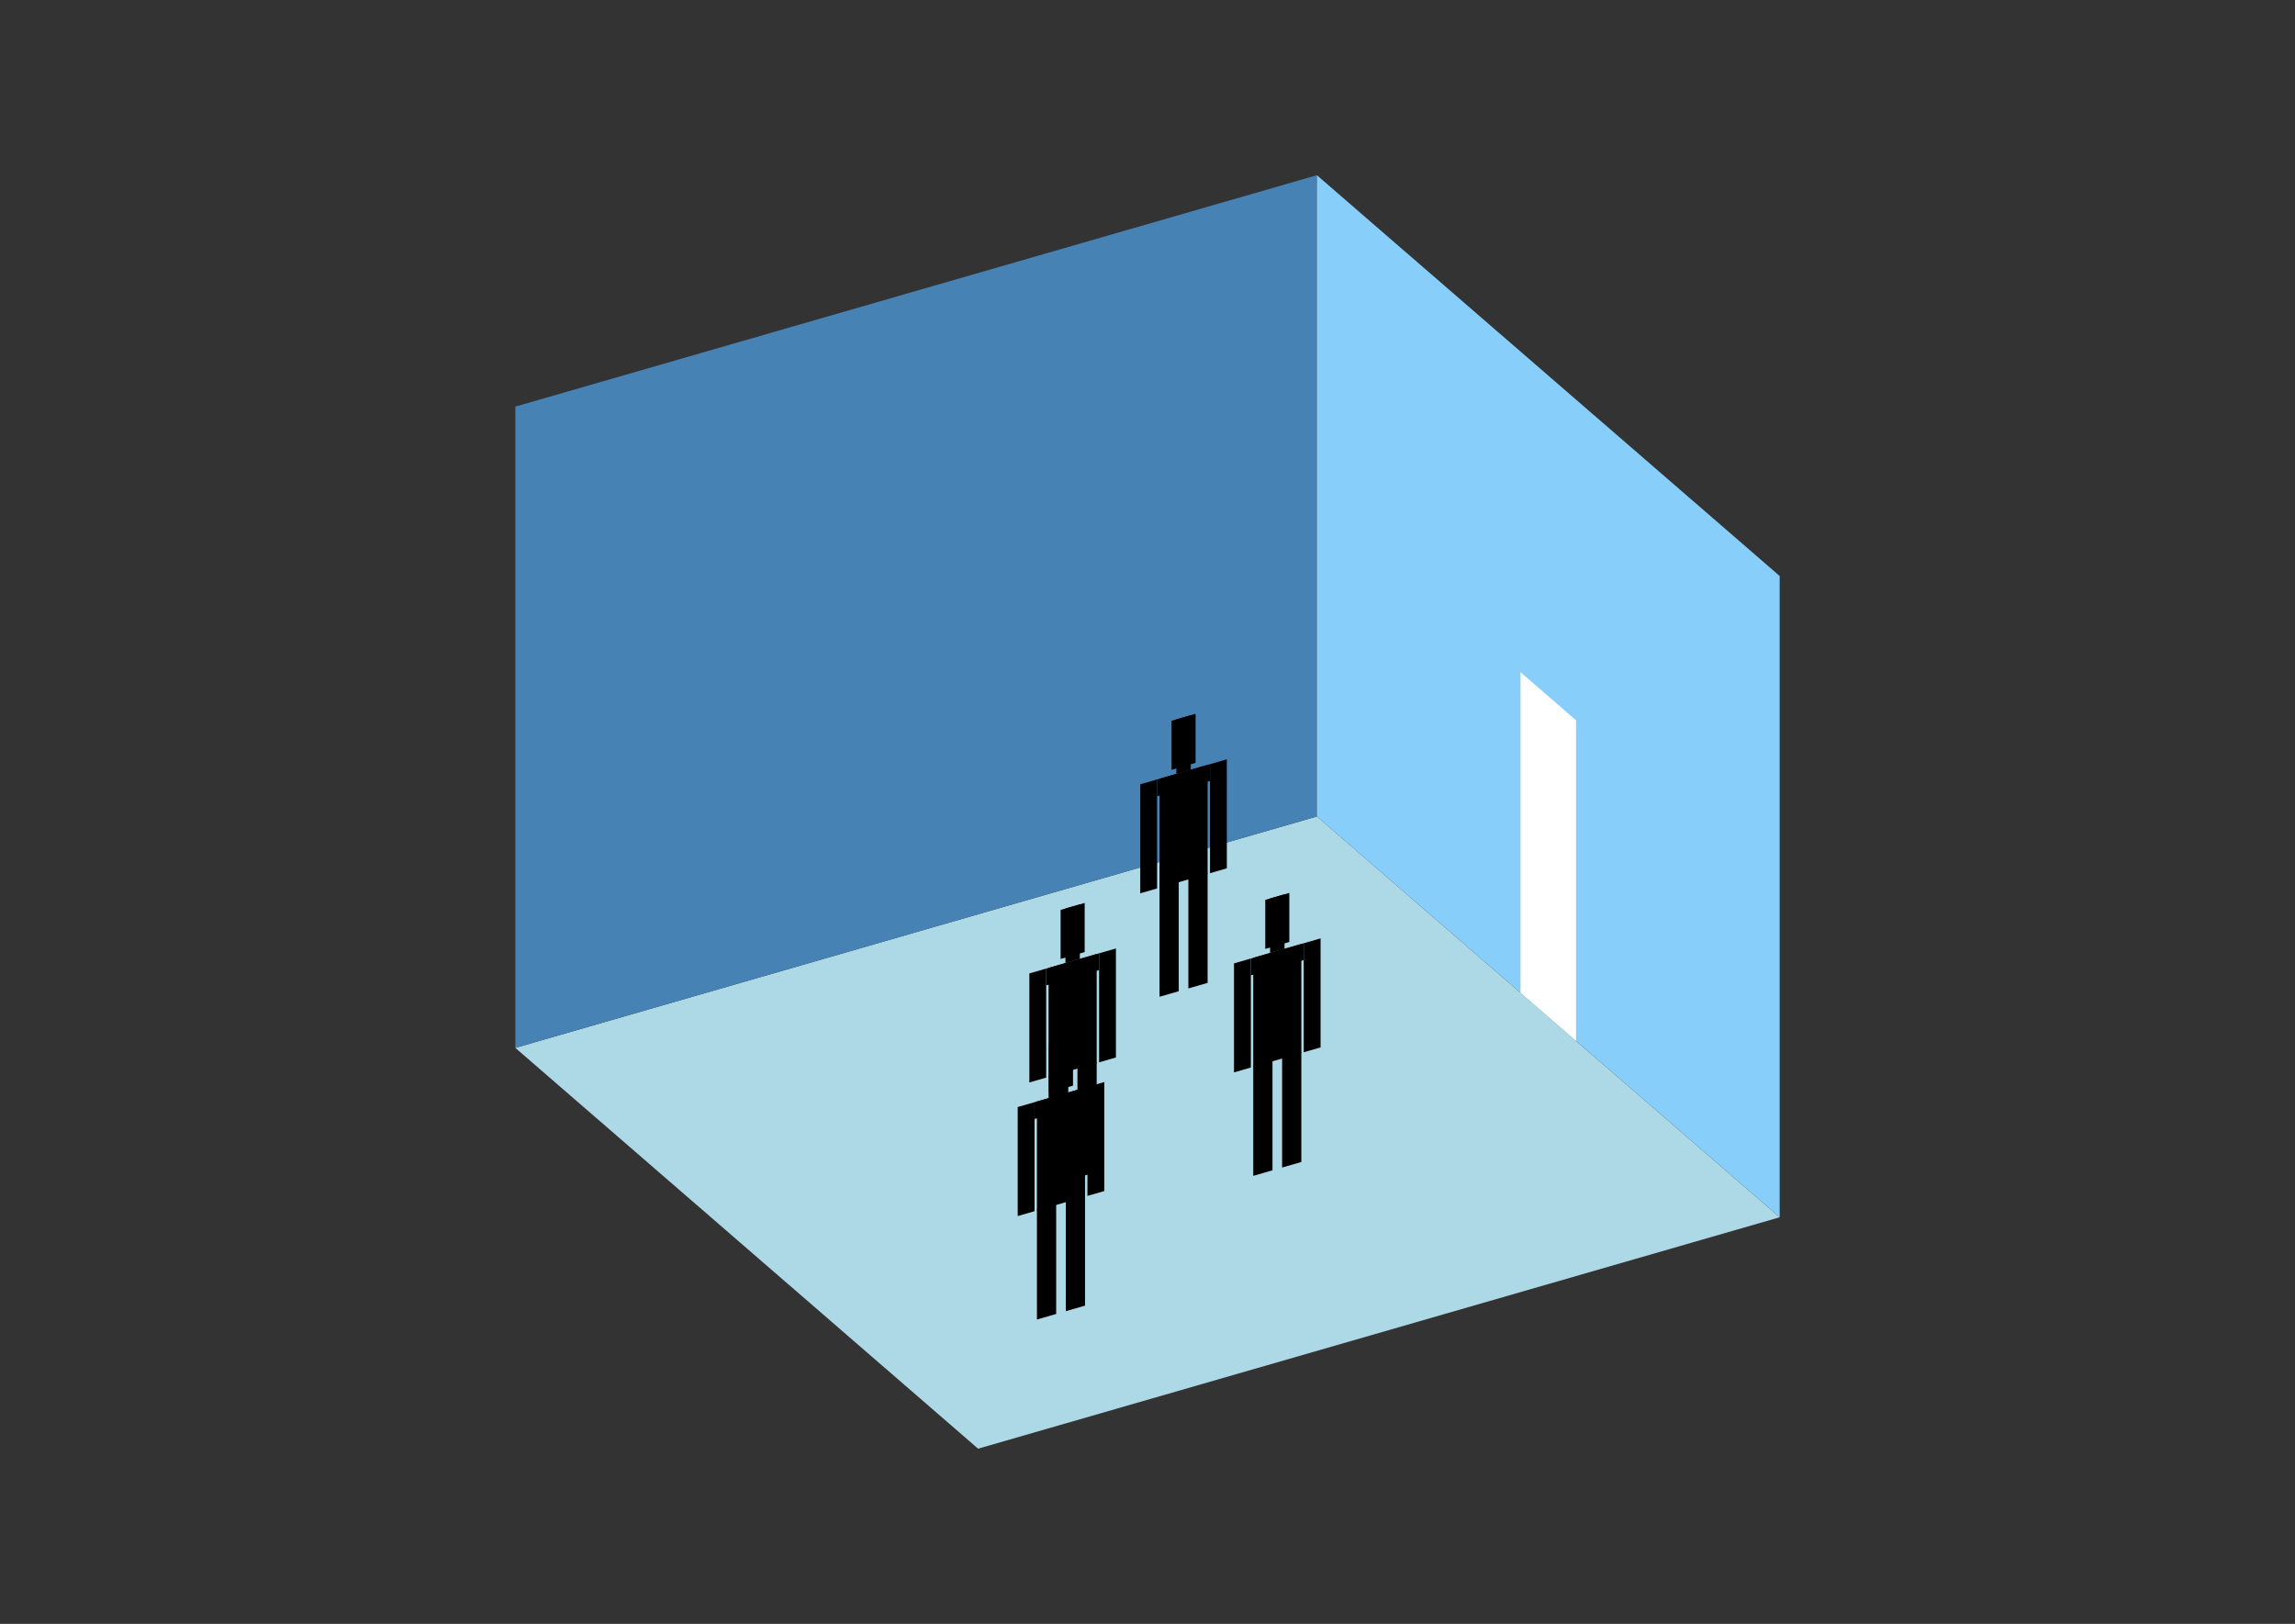 <?xml version="1.0" encoding="UTF-8"?>
<svg
  xmlns="http://www.w3.org/2000/svg"
  width="848"
  height="600"
  style="background-color:white"
>
  <rect width="100%" height="100%" fill="#333333" stroke="none"/>
  <polygon fill="lightblue" points="361.411,535.264 190.413,387.176 486.589,301.677 657.587,449.765" />
  <polygon fill="steelblue" points="190.413,387.176 190.413,150.235 486.589,64.736 486.589,301.677" />
  <polygon fill="lightskyblue" points="657.587,449.765 657.587,212.824 486.589,64.736 486.589,301.677" />
  <polygon fill="white" points="582.348,384.607 582.348,266.136 561.828,248.365 561.828,366.836" />
  <polygon fill="hsl(288.0,50.0%,70.716%)" points="428.437,368.29 428.437,327.608 435.545,325.556 435.545,366.239" />
  <polygon fill="hsl(288.0,50.0%,70.716%)" points="446.207,363.161 446.207,322.478 439.099,324.53 439.099,365.213" />
  <polygon fill="hsl(288.0,50.0%,70.716%)" points="421.328,330.062 421.328,289.782 427.548,287.987 427.548,328.267" />
  <polygon fill="hsl(288.0,50.0%,70.716%)" points="447.096,322.624 447.096,282.344 453.315,280.549 453.315,320.829" />
  <polygon fill="hsl(288.0,50.0%,70.716%)" points="427.548,294.207 427.548,287.987 447.096,282.344 447.096,288.564" />
  <polygon fill="hsl(288.0,50.0%,70.716%)" points="428.437,328.01 428.437,287.73 446.207,282.601 446.207,322.881" />
  <polygon fill="hsl(288.0,50.0%,70.716%)" points="432.879,284.434 432.879,266.308 441.764,263.743 441.764,281.869" />
  <polygon fill="hsl(288.0,50.0%,70.716%)" points="434.656,285.935 434.656,265.795 439.987,264.256 439.987,284.396" />
  <polygon fill="hsl(288.0,50.0%,56.014%)" points="387.455,438.18 387.455,397.497 394.563,395.445 394.563,436.128" />
  <polygon fill="hsl(288.0,50.0%,56.014%)" points="405.225,433.05 405.225,392.367 398.117,394.419 398.117,435.102" />
  <polygon fill="hsl(288.0,50.0%,56.014%)" points="380.346,399.952 380.346,359.672 386.566,357.876 386.566,398.156" />
  <polygon fill="hsl(288.0,50.0%,56.014%)" points="406.114,392.513 406.114,352.233 412.333,350.438 412.333,390.718" />
  <polygon fill="hsl(288.0,50.0%,56.014%)" points="386.566,364.096 386.566,357.876 406.114,352.233 406.114,358.453" />
  <polygon fill="hsl(288.0,50.0%,56.014%)" points="387.455,397.9 387.455,357.62 405.225,352.49 405.225,392.77" />
  <polygon fill="hsl(288.0,50.0%,56.014%)" points="391.897,354.323 391.897,336.197 400.782,333.632 400.782,351.758" />
  <polygon fill="hsl(288.0,50.0%,56.014%)" points="393.674,355.824 393.674,335.684 399.005,334.145 399.005,354.285" />
  <polygon fill="hsl(288.0,50.0%,51.427%)" points="463.073,434.465 463.073,393.782 470.181,391.73 470.181,432.413" />
  <polygon fill="hsl(288.0,50.0%,51.427%)" points="480.844,429.335 480.844,388.652 473.736,390.704 473.736,431.387" />
  <polygon fill="hsl(288.0,50.0%,51.427%)" points="455.965,396.237 455.965,355.957 462.185,354.161 462.185,394.441" />
  <polygon fill="hsl(288.0,50.0%,51.427%)" points="481.732,388.798 481.732,348.518 487.952,346.723 487.952,387.003" />
  <polygon fill="hsl(288.0,50.0%,51.427%)" points="462.185,360.381 462.185,354.161 481.732,348.518 481.732,354.738" />
  <polygon fill="hsl(288.0,50.0%,51.427%)" points="463.073,394.185 463.073,353.905 480.844,348.775 480.844,389.055" />
  <polygon fill="hsl(288.0,50.0%,51.427%)" points="467.516,350.608 467.516,332.482 476.401,329.917 476.401,348.043" />
  <polygon fill="hsl(288.0,50.0%,51.427%)" points="469.293,352.109 469.293,331.969 474.624,330.43 474.624,350.57" />
  <polygon fill="hsl(288.0,50.0%,43.829%)" points="383.147,487.541 383.147,446.858 390.255,444.806 390.255,485.489" />
  <polygon fill="hsl(288.0,50.0%,43.829%)" points="400.917,482.411 400.917,441.729 393.809,443.78 393.809,484.463" />
  <polygon fill="hsl(288.0,50.0%,43.829%)" points="376.038,449.313 376.038,409.033 382.258,407.238 382.258,447.518" />
  <polygon fill="hsl(288.0,50.0%,43.829%)" points="401.806,441.875 401.806,401.595 408.025,399.799 408.025,440.079" />
  <polygon fill="hsl(288.0,50.0%,43.829%)" points="382.258,413.457 382.258,407.238 401.806,401.595 401.806,407.815" />
  <polygon fill="hsl(288.0,50.0%,43.829%)" points="383.147,447.261 383.147,406.981 400.917,401.851 400.917,442.131" />
  <polygon fill="hsl(288.0,50.0%,43.829%)" points="387.589,403.685 387.589,385.559 396.474,382.994 396.474,401.12" />
  <polygon fill="hsl(288.0,50.0%,43.829%)" points="389.366,405.186 389.366,385.046 394.697,383.507 394.697,403.647" />
</svg>
